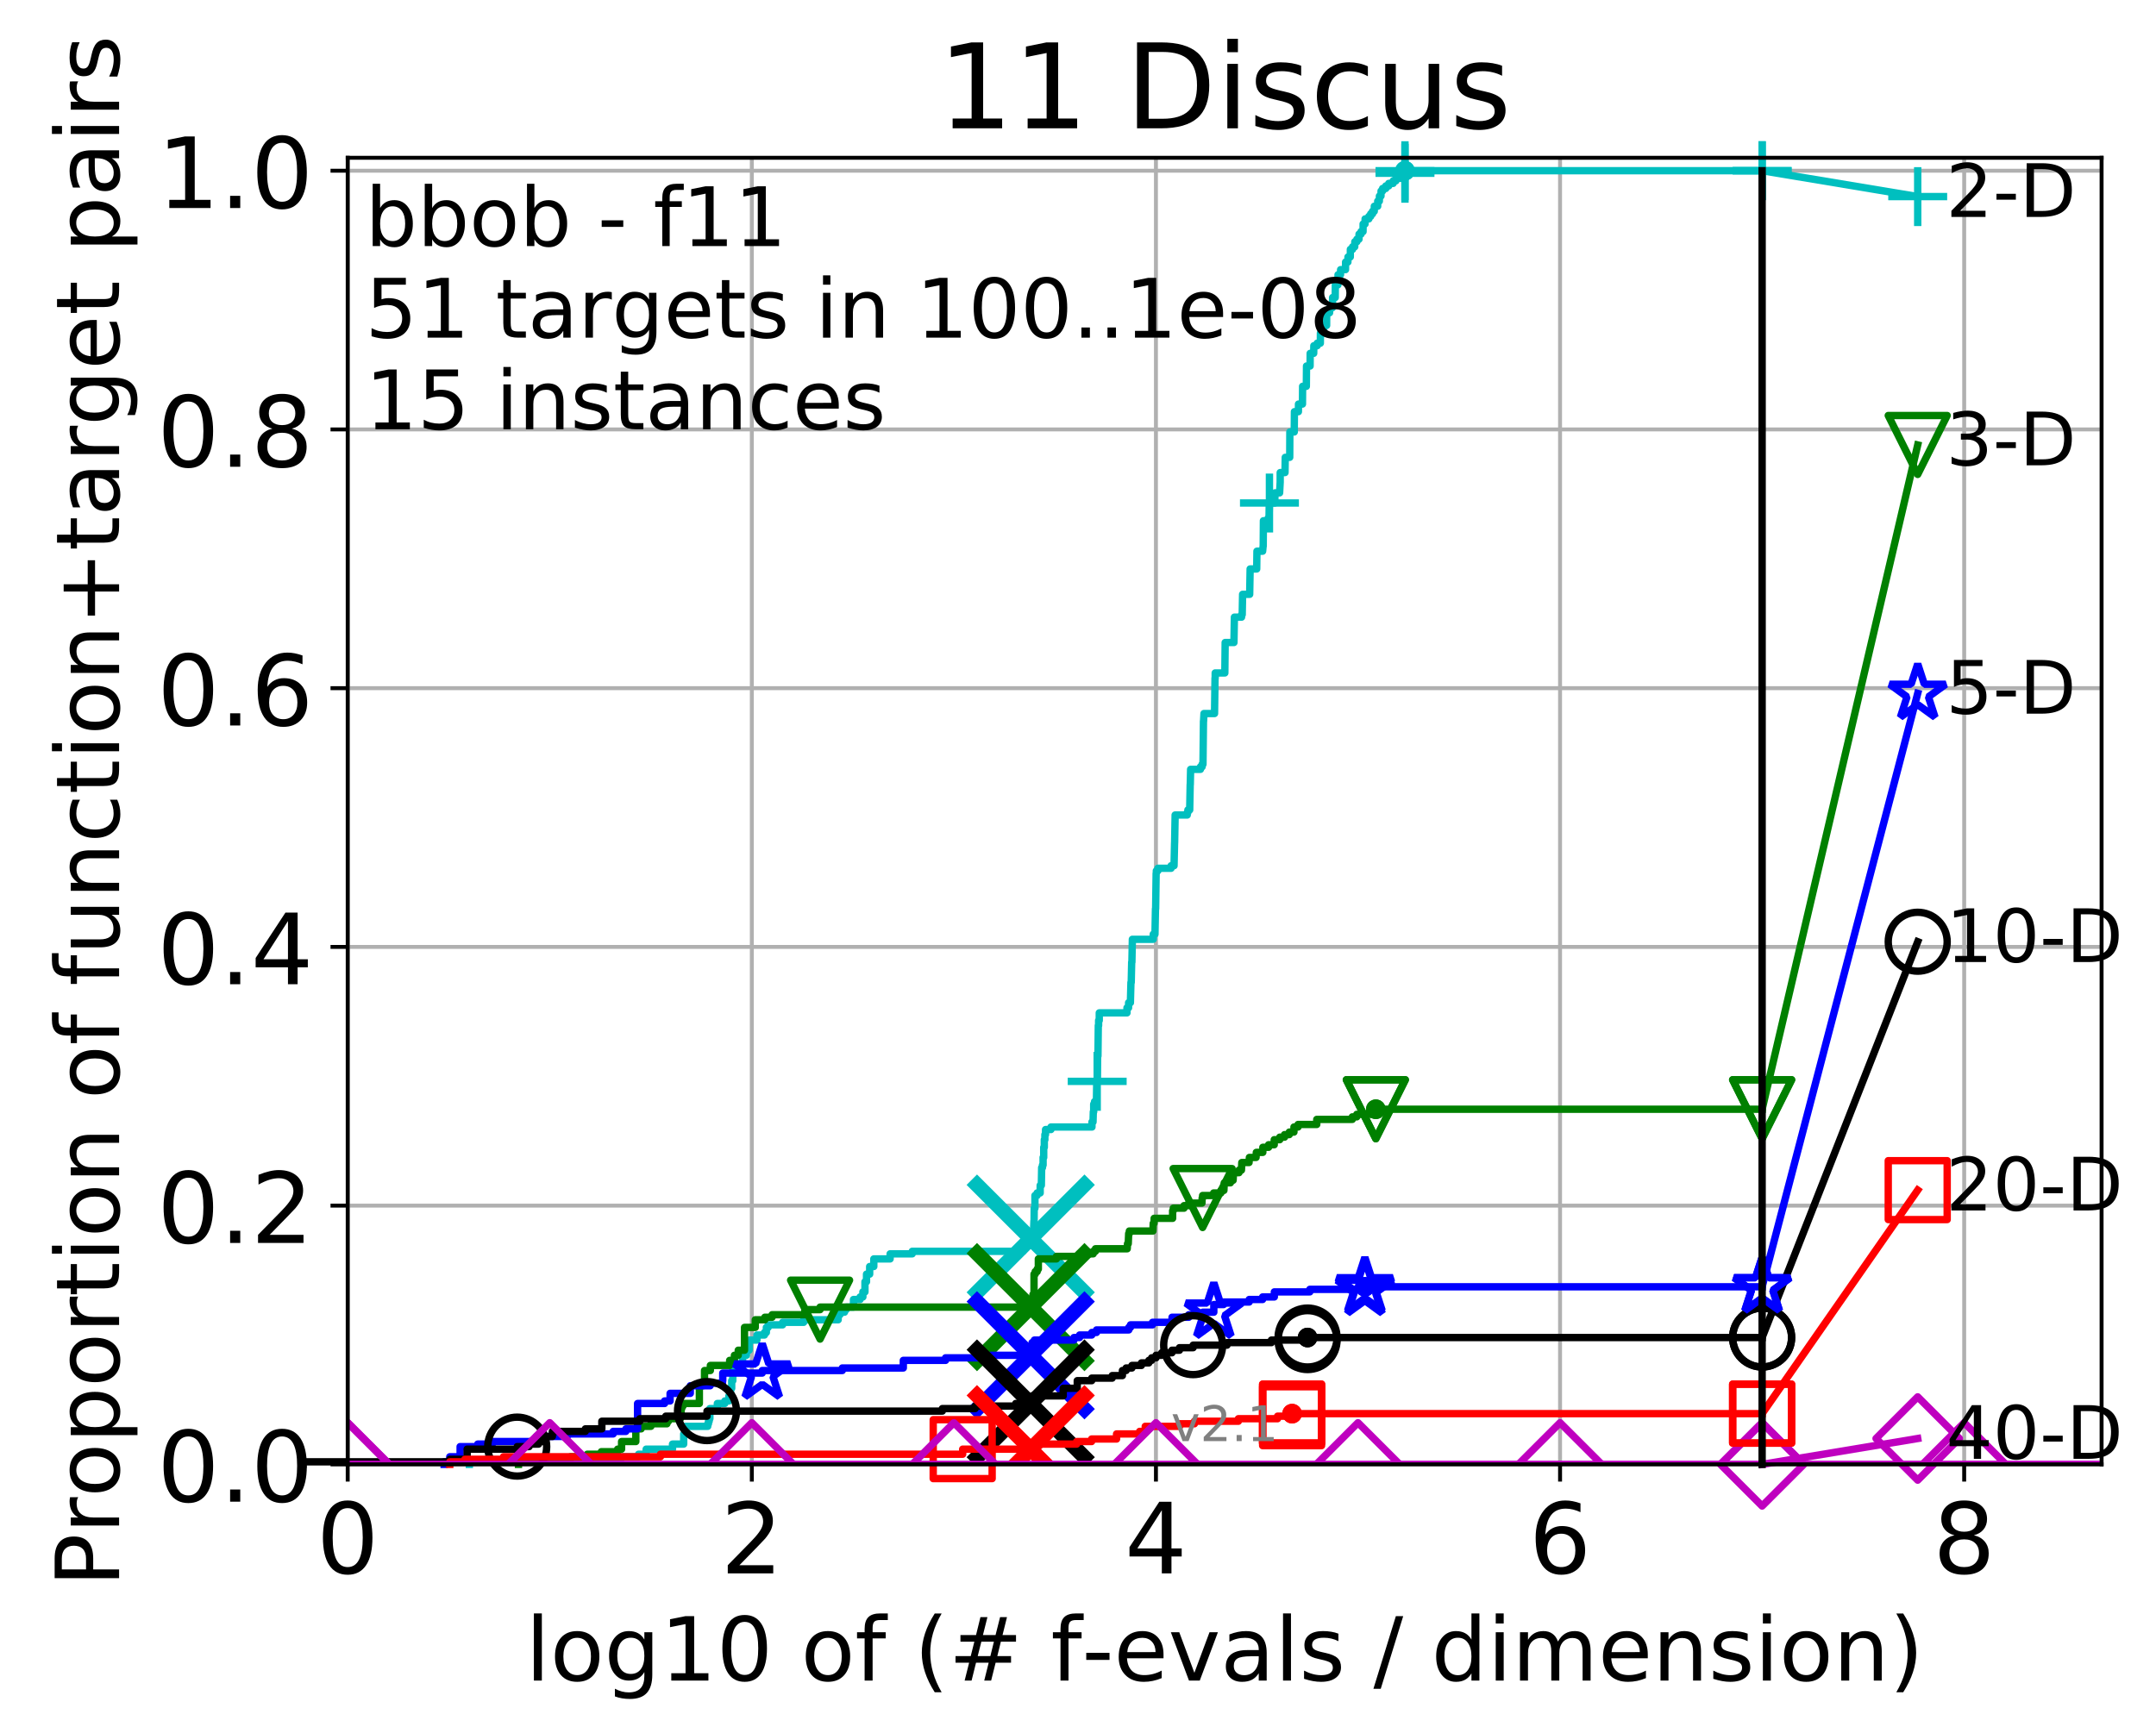 <?xml version="1.0" encoding="utf-8" standalone="no"?>
<!DOCTYPE svg PUBLIC "-//W3C//DTD SVG 1.1//EN"
  "http://www.w3.org/Graphics/SVG/1.1/DTD/svg11.dtd">
<!-- Created with matplotlib (http://matplotlib.org/) -->
<svg height="353pt" version="1.1" viewBox="0 0 439 353" width="439pt" xmlns="http://www.w3.org/2000/svg" xmlns:xlink="http://www.w3.org/1999/xlink">
 <defs>
  <style type="text/css">
*{stroke-linecap:butt;stroke-linejoin:round;}
  </style>
 </defs>
 <g id="figure_1">
  <g id="patch_1">
   <path d="M 0 353.222 
L 439.489 353.222 
L 439.489 0 
L 0 0 
z
" style="fill:#ffffff;"/>
  </g>
  <g id="axes_1">
   <g id="patch_2">
    <path d="M 70.8 298.245 
L 427.92 298.245 
L 427.92 32.133 
L 70.8 32.133 
z
" style="fill:#ffffff;"/>
   </g>
   <g id="matplotlib.axis_1">
    <g id="xtick_1">
     <g id="line2d_1">
      <path clip-path="url(#pa74e6b7994)" d="M 70.8 298.245 
L 70.8 32.133 
" style="fill:none;stroke:#b0b0b0;stroke-linecap:square;stroke-width:0.8;"/>
     </g>
     <g id="line2d_2">
      <defs>
       <path d="M 0 0 
L 0 3.5 
" id="m2db60bac34" style="stroke:#000000;stroke-width:0.8;"/>
      </defs>
      <g>
       <use style="stroke:#000000;stroke-width:0.8;" x="70.8" xlink:href="#m2db60bac34" y="298.245"/>
      </g>
     </g>
     <g id="text_1">
      <!-- 0 -->
      <defs>
       <path d="M 31.781 66.406 
Q 24.172 66.406 20.328 58.906 
Q 16.5 51.422 16.5 36.375 
Q 16.5 21.391 20.328 13.891 
Q 24.172 6.391 31.781 6.391 
Q 39.453 6.391 43.281 13.891 
Q 47.125 21.391 47.125 36.375 
Q 47.125 51.422 43.281 58.906 
Q 39.453 66.406 31.781 66.406 
z
M 31.781 74.219 
Q 44.047 74.219 50.516 64.516 
Q 56.984 54.828 56.984 36.375 
Q 56.984 17.969 50.516 8.266 
Q 44.047 -1.422 31.781 -1.422 
Q 19.531 -1.422 13.062 8.266 
Q 6.594 17.969 6.594 36.375 
Q 6.594 54.828 13.062 64.516 
Q 19.531 74.219 31.781 74.219 
z
" id="DejaVuSans-30"/>
      </defs>
      <g transform="translate(64.438 320.442)scale(0.2 -0.2)">
       <use xlink:href="#DejaVuSans-30"/>
      </g>
     </g>
    </g>
    <g id="xtick_2">
     <g id="line2d_3">
      <path clip-path="url(#pa74e6b7994)" d="M 153.086 298.245 
L 153.086 32.133 
" style="fill:none;stroke:#b0b0b0;stroke-linecap:square;stroke-width:0.8;"/>
     </g>
     <g id="line2d_4">
      <g>
       <use style="stroke:#000000;stroke-width:0.8;" x="153.086" xlink:href="#m2db60bac34" y="298.245"/>
      </g>
     </g>
     <g id="text_2">
      <!-- 2 -->
      <defs>
       <path d="M 19.188 8.297 
L 53.609 8.297 
L 53.609 0 
L 7.328 0 
L 7.328 8.297 
Q 12.938 14.109 22.625 23.891 
Q 32.328 33.688 34.812 36.531 
Q 39.547 41.844 41.422 45.531 
Q 43.312 49.219 43.312 52.781 
Q 43.312 58.594 39.234 62.25 
Q 35.156 65.922 28.609 65.922 
Q 23.969 65.922 18.812 64.312 
Q 13.672 62.703 7.812 59.422 
L 7.812 69.391 
Q 13.766 71.781 18.938 73 
Q 24.125 74.219 28.422 74.219 
Q 39.75 74.219 46.484 68.547 
Q 53.219 62.891 53.219 53.422 
Q 53.219 48.922 51.531 44.891 
Q 49.859 40.875 45.406 35.406 
Q 44.188 33.984 37.641 27.219 
Q 31.109 20.453 19.188 8.297 
z
" id="DejaVuSans-32"/>
      </defs>
      <g transform="translate(146.723 320.442)scale(0.2 -0.2)">
       <use xlink:href="#DejaVuSans-32"/>
      </g>
     </g>
    </g>
    <g id="xtick_3">
     <g id="line2d_5">
      <path clip-path="url(#pa74e6b7994)" d="M 235.371 298.245 
L 235.371 32.133 
" style="fill:none;stroke:#b0b0b0;stroke-linecap:square;stroke-width:0.8;"/>
     </g>
     <g id="line2d_6">
      <g>
       <use style="stroke:#000000;stroke-width:0.8;" x="235.371" xlink:href="#m2db60bac34" y="298.245"/>
      </g>
     </g>
     <g id="text_3">
      <!-- 4 -->
      <defs>
       <path d="M 37.797 64.312 
L 12.891 25.391 
L 37.797 25.391 
z
M 35.203 72.906 
L 47.609 72.906 
L 47.609 25.391 
L 58.016 25.391 
L 58.016 17.188 
L 47.609 17.188 
L 47.609 0 
L 37.797 0 
L 37.797 17.188 
L 4.891 17.188 
L 4.891 26.703 
z
" id="DejaVuSans-34"/>
      </defs>
      <g transform="translate(229.009 320.442)scale(0.2 -0.2)">
       <use xlink:href="#DejaVuSans-34"/>
      </g>
     </g>
    </g>
    <g id="xtick_4">
     <g id="line2d_7">
      <path clip-path="url(#pa74e6b7994)" d="M 317.657 298.245 
L 317.657 32.133 
" style="fill:none;stroke:#b0b0b0;stroke-linecap:square;stroke-width:0.8;"/>
     </g>
     <g id="line2d_8">
      <g>
       <use style="stroke:#000000;stroke-width:0.8;" x="317.657" xlink:href="#m2db60bac34" y="298.245"/>
      </g>
     </g>
     <g id="text_4">
      <!-- 6 -->
      <defs>
       <path d="M 33.016 40.375 
Q 26.375 40.375 22.484 35.828 
Q 18.609 31.297 18.609 23.391 
Q 18.609 15.531 22.484 10.953 
Q 26.375 6.391 33.016 6.391 
Q 39.656 6.391 43.531 10.953 
Q 47.406 15.531 47.406 23.391 
Q 47.406 31.297 43.531 35.828 
Q 39.656 40.375 33.016 40.375 
z
M 52.594 71.297 
L 52.594 62.312 
Q 48.875 64.062 45.094 64.984 
Q 41.312 65.922 37.594 65.922 
Q 27.828 65.922 22.672 59.328 
Q 17.531 52.734 16.797 39.406 
Q 19.672 43.656 24.016 45.922 
Q 28.375 48.188 33.594 48.188 
Q 44.578 48.188 50.953 41.516 
Q 57.328 34.859 57.328 23.391 
Q 57.328 12.156 50.688 5.359 
Q 44.047 -1.422 33.016 -1.422 
Q 20.359 -1.422 13.672 8.266 
Q 6.984 17.969 6.984 36.375 
Q 6.984 53.656 15.188 63.938 
Q 23.391 74.219 37.203 74.219 
Q 40.922 74.219 44.703 73.484 
Q 48.484 72.75 52.594 71.297 
z
" id="DejaVuSans-36"/>
      </defs>
      <g transform="translate(311.295 320.442)scale(0.2 -0.2)">
       <use xlink:href="#DejaVuSans-36"/>
      </g>
     </g>
    </g>
    <g id="xtick_5">
     <g id="line2d_9">
      <path clip-path="url(#pa74e6b7994)" d="M 399.943 298.245 
L 399.943 32.133 
" style="fill:none;stroke:#b0b0b0;stroke-linecap:square;stroke-width:0.8;"/>
     </g>
     <g id="line2d_10">
      <g>
       <use style="stroke:#000000;stroke-width:0.8;" x="399.943" xlink:href="#m2db60bac34" y="298.245"/>
      </g>
     </g>
     <g id="text_5">
      <!-- 8 -->
      <defs>
       <path d="M 31.781 34.625 
Q 24.75 34.625 20.719 30.859 
Q 16.703 27.094 16.703 20.516 
Q 16.703 13.922 20.719 10.156 
Q 24.75 6.391 31.781 6.391 
Q 38.812 6.391 42.859 10.172 
Q 46.922 13.969 46.922 20.516 
Q 46.922 27.094 42.891 30.859 
Q 38.875 34.625 31.781 34.625 
z
M 21.922 38.812 
Q 15.578 40.375 12.031 44.719 
Q 8.5 49.078 8.5 55.328 
Q 8.5 64.062 14.719 69.141 
Q 20.953 74.219 31.781 74.219 
Q 42.672 74.219 48.875 69.141 
Q 55.078 64.062 55.078 55.328 
Q 55.078 49.078 51.531 44.719 
Q 48 40.375 41.703 38.812 
Q 48.828 37.156 52.797 32.312 
Q 56.781 27.484 56.781 20.516 
Q 56.781 9.906 50.312 4.234 
Q 43.844 -1.422 31.781 -1.422 
Q 19.734 -1.422 13.25 4.234 
Q 6.781 9.906 6.781 20.516 
Q 6.781 27.484 10.781 32.312 
Q 14.797 37.156 21.922 38.812 
z
M 18.312 54.391 
Q 18.312 48.734 21.844 45.562 
Q 25.391 42.391 31.781 42.391 
Q 38.141 42.391 41.719 45.562 
Q 45.312 48.734 45.312 54.391 
Q 45.312 60.062 41.719 63.234 
Q 38.141 66.406 31.781 66.406 
Q 25.391 66.406 21.844 63.234 
Q 18.312 60.062 18.312 54.391 
z
" id="DejaVuSans-38"/>
      </defs>
      <g transform="translate(393.58 320.442)scale(0.2 -0.2)">
       <use xlink:href="#DejaVuSans-38"/>
      </g>
     </g>
    </g>
    <g id="text_6">
     <!-- log10 of (# f-evals / dimension) -->
     <defs>
      <path d="M 9.422 75.984 
L 18.406 75.984 
L 18.406 0 
L 9.422 0 
z
" id="DejaVuSans-6c"/>
      <path d="M 30.609 48.391 
Q 23.391 48.391 19.188 42.75 
Q 14.984 37.109 14.984 27.297 
Q 14.984 17.484 19.156 11.844 
Q 23.344 6.203 30.609 6.203 
Q 37.797 6.203 41.984 11.859 
Q 46.188 17.531 46.188 27.297 
Q 46.188 37.016 41.984 42.703 
Q 37.797 48.391 30.609 48.391 
z
M 30.609 56 
Q 42.328 56 49.016 48.375 
Q 55.719 40.766 55.719 27.297 
Q 55.719 13.875 49.016 6.219 
Q 42.328 -1.422 30.609 -1.422 
Q 18.844 -1.422 12.172 6.219 
Q 5.516 13.875 5.516 27.297 
Q 5.516 40.766 12.172 48.375 
Q 18.844 56 30.609 56 
z
" id="DejaVuSans-6f"/>
      <path d="M 45.406 27.984 
Q 45.406 37.75 41.375 43.109 
Q 37.359 48.484 30.078 48.484 
Q 22.859 48.484 18.828 43.109 
Q 14.797 37.75 14.797 27.984 
Q 14.797 18.266 18.828 12.891 
Q 22.859 7.516 30.078 7.516 
Q 37.359 7.516 41.375 12.891 
Q 45.406 18.266 45.406 27.984 
z
M 54.391 6.781 
Q 54.391 -7.172 48.188 -13.984 
Q 42 -20.797 29.203 -20.797 
Q 24.469 -20.797 20.266 -20.094 
Q 16.062 -19.391 12.109 -17.922 
L 12.109 -9.188 
Q 16.062 -11.328 19.922 -12.344 
Q 23.781 -13.375 27.781 -13.375 
Q 36.625 -13.375 41.016 -8.766 
Q 45.406 -4.156 45.406 5.172 
L 45.406 9.625 
Q 42.625 4.781 38.281 2.391 
Q 33.938 0 27.875 0 
Q 17.828 0 11.672 7.656 
Q 5.516 15.328 5.516 27.984 
Q 5.516 40.672 11.672 48.328 
Q 17.828 56 27.875 56 
Q 33.938 56 38.281 53.609 
Q 42.625 51.219 45.406 46.391 
L 45.406 54.688 
L 54.391 54.688 
z
" id="DejaVuSans-67"/>
      <path d="M 12.406 8.297 
L 28.516 8.297 
L 28.516 63.922 
L 10.984 60.406 
L 10.984 69.391 
L 28.422 72.906 
L 38.281 72.906 
L 38.281 8.297 
L 54.391 8.297 
L 54.391 0 
L 12.406 0 
z
" id="DejaVuSans-31"/>
      <path id="DejaVuSans-20"/>
      <path d="M 37.109 75.984 
L 37.109 68.5 
L 28.516 68.5 
Q 23.688 68.5 21.797 66.547 
Q 19.922 64.594 19.922 59.516 
L 19.922 54.688 
L 34.719 54.688 
L 34.719 47.703 
L 19.922 47.703 
L 19.922 0 
L 10.891 0 
L 10.891 47.703 
L 2.297 47.703 
L 2.297 54.688 
L 10.891 54.688 
L 10.891 58.5 
Q 10.891 67.625 15.141 71.797 
Q 19.391 75.984 28.609 75.984 
z
" id="DejaVuSans-66"/>
      <path d="M 31 75.875 
Q 24.469 64.656 21.281 53.656 
Q 18.109 42.672 18.109 31.391 
Q 18.109 20.125 21.312 9.062 
Q 24.516 -2 31 -13.188 
L 23.188 -13.188 
Q 15.875 -1.703 12.234 9.375 
Q 8.594 20.453 8.594 31.391 
Q 8.594 42.281 12.203 53.312 
Q 15.828 64.359 23.188 75.875 
z
" id="DejaVuSans-28"/>
      <path d="M 51.125 44 
L 36.922 44 
L 32.812 27.688 
L 47.125 27.688 
z
M 43.797 71.781 
L 38.719 51.516 
L 52.984 51.516 
L 58.109 71.781 
L 65.922 71.781 
L 60.891 51.516 
L 76.125 51.516 
L 76.125 44 
L 58.984 44 
L 54.984 27.688 
L 70.516 27.688 
L 70.516 20.219 
L 53.078 20.219 
L 48 0 
L 40.188 0 
L 45.219 20.219 
L 30.906 20.219 
L 25.875 0 
L 18.016 0 
L 23.094 20.219 
L 7.719 20.219 
L 7.719 27.688 
L 24.906 27.688 
L 29 44 
L 13.281 44 
L 13.281 51.516 
L 30.906 51.516 
L 35.891 71.781 
z
" id="DejaVuSans-23"/>
      <path d="M 4.891 31.391 
L 31.203 31.391 
L 31.203 23.391 
L 4.891 23.391 
z
" id="DejaVuSans-2d"/>
      <path d="M 56.203 29.594 
L 56.203 25.203 
L 14.891 25.203 
Q 15.484 15.922 20.484 11.062 
Q 25.484 6.203 34.422 6.203 
Q 39.594 6.203 44.453 7.469 
Q 49.312 8.734 54.109 11.281 
L 54.109 2.781 
Q 49.266 0.734 44.188 -0.344 
Q 39.109 -1.422 33.891 -1.422 
Q 20.797 -1.422 13.156 6.188 
Q 5.516 13.812 5.516 26.812 
Q 5.516 40.234 12.766 48.109 
Q 20.016 56 32.328 56 
Q 43.359 56 49.781 48.891 
Q 56.203 41.797 56.203 29.594 
z
M 47.219 32.234 
Q 47.125 39.594 43.094 43.984 
Q 39.062 48.391 32.422 48.391 
Q 24.906 48.391 20.391 44.141 
Q 15.875 39.891 15.188 32.172 
z
" id="DejaVuSans-65"/>
      <path d="M 2.984 54.688 
L 12.5 54.688 
L 29.594 8.797 
L 46.688 54.688 
L 56.203 54.688 
L 35.688 0 
L 23.484 0 
z
" id="DejaVuSans-76"/>
      <path d="M 34.281 27.484 
Q 23.391 27.484 19.188 25 
Q 14.984 22.516 14.984 16.5 
Q 14.984 11.719 18.141 8.906 
Q 21.297 6.109 26.703 6.109 
Q 34.188 6.109 38.703 11.406 
Q 43.219 16.703 43.219 25.484 
L 43.219 27.484 
z
M 52.203 31.203 
L 52.203 0 
L 43.219 0 
L 43.219 8.297 
Q 40.141 3.328 35.547 0.953 
Q 30.953 -1.422 24.312 -1.422 
Q 15.922 -1.422 10.953 3.297 
Q 6 8.016 6 15.922 
Q 6 25.141 12.172 29.828 
Q 18.359 34.516 30.609 34.516 
L 43.219 34.516 
L 43.219 35.406 
Q 43.219 41.609 39.141 45 
Q 35.062 48.391 27.688 48.391 
Q 23 48.391 18.547 47.266 
Q 14.109 46.141 10.016 43.891 
L 10.016 52.203 
Q 14.938 54.109 19.578 55.047 
Q 24.219 56 28.609 56 
Q 40.484 56 46.344 49.844 
Q 52.203 43.703 52.203 31.203 
z
" id="DejaVuSans-61"/>
      <path d="M 44.281 53.078 
L 44.281 44.578 
Q 40.484 46.531 36.375 47.5 
Q 32.281 48.484 27.875 48.484 
Q 21.188 48.484 17.844 46.438 
Q 14.5 44.391 14.5 40.281 
Q 14.5 37.156 16.891 35.375 
Q 19.281 33.594 26.516 31.984 
L 29.594 31.297 
Q 39.156 29.25 43.188 25.516 
Q 47.219 21.781 47.219 15.094 
Q 47.219 7.469 41.188 3.016 
Q 35.156 -1.422 24.609 -1.422 
Q 20.219 -1.422 15.453 -0.562 
Q 10.688 0.297 5.422 2 
L 5.422 11.281 
Q 10.406 8.688 15.234 7.391 
Q 20.062 6.109 24.812 6.109 
Q 31.156 6.109 34.562 8.281 
Q 37.984 10.453 37.984 14.406 
Q 37.984 18.062 35.516 20.016 
Q 33.062 21.969 24.703 23.781 
L 21.578 24.516 
Q 13.234 26.266 9.516 29.906 
Q 5.812 33.547 5.812 39.891 
Q 5.812 47.609 11.281 51.797 
Q 16.75 56 26.812 56 
Q 31.781 56 36.172 55.266 
Q 40.578 54.547 44.281 53.078 
z
" id="DejaVuSans-73"/>
      <path d="M 25.391 72.906 
L 33.688 72.906 
L 8.297 -9.281 
L 0 -9.281 
z
" id="DejaVuSans-2f"/>
      <path d="M 45.406 46.391 
L 45.406 75.984 
L 54.391 75.984 
L 54.391 0 
L 45.406 0 
L 45.406 8.203 
Q 42.578 3.328 38.25 0.953 
Q 33.938 -1.422 27.875 -1.422 
Q 17.969 -1.422 11.734 6.484 
Q 5.516 14.406 5.516 27.297 
Q 5.516 40.188 11.734 48.094 
Q 17.969 56 27.875 56 
Q 33.938 56 38.25 53.625 
Q 42.578 51.266 45.406 46.391 
z
M 14.797 27.297 
Q 14.797 17.391 18.875 11.75 
Q 22.953 6.109 30.078 6.109 
Q 37.203 6.109 41.297 11.75 
Q 45.406 17.391 45.406 27.297 
Q 45.406 37.203 41.297 42.844 
Q 37.203 48.484 30.078 48.484 
Q 22.953 48.484 18.875 42.844 
Q 14.797 37.203 14.797 27.297 
z
" id="DejaVuSans-64"/>
      <path d="M 9.422 54.688 
L 18.406 54.688 
L 18.406 0 
L 9.422 0 
z
M 9.422 75.984 
L 18.406 75.984 
L 18.406 64.594 
L 9.422 64.594 
z
" id="DejaVuSans-69"/>
      <path d="M 52 44.188 
Q 55.375 50.25 60.062 53.125 
Q 64.75 56 71.094 56 
Q 79.641 56 84.281 50.016 
Q 88.922 44.047 88.922 33.016 
L 88.922 0 
L 79.891 0 
L 79.891 32.719 
Q 79.891 40.578 77.094 44.375 
Q 74.312 48.188 68.609 48.188 
Q 61.625 48.188 57.562 43.547 
Q 53.516 38.922 53.516 30.906 
L 53.516 0 
L 44.484 0 
L 44.484 32.719 
Q 44.484 40.625 41.703 44.406 
Q 38.922 48.188 33.109 48.188 
Q 26.219 48.188 22.156 43.531 
Q 18.109 38.875 18.109 30.906 
L 18.109 0 
L 9.078 0 
L 9.078 54.688 
L 18.109 54.688 
L 18.109 46.188 
Q 21.188 51.219 25.484 53.609 
Q 29.781 56 35.688 56 
Q 41.656 56 45.828 52.969 
Q 50 49.953 52 44.188 
z
" id="DejaVuSans-6d"/>
      <path d="M 54.891 33.016 
L 54.891 0 
L 45.906 0 
L 45.906 32.719 
Q 45.906 40.484 42.875 44.328 
Q 39.844 48.188 33.797 48.188 
Q 26.516 48.188 22.312 43.547 
Q 18.109 38.922 18.109 30.906 
L 18.109 0 
L 9.078 0 
L 9.078 54.688 
L 18.109 54.688 
L 18.109 46.188 
Q 21.344 51.125 25.703 53.562 
Q 30.078 56 35.797 56 
Q 45.219 56 50.047 50.172 
Q 54.891 44.344 54.891 33.016 
z
" id="DejaVuSans-6e"/>
      <path d="M 8.016 75.875 
L 15.828 75.875 
Q 23.141 64.359 26.781 53.312 
Q 30.422 42.281 30.422 31.391 
Q 30.422 20.453 26.781 9.375 
Q 23.141 -1.703 15.828 -13.188 
L 8.016 -13.188 
Q 14.5 -2 17.703 9.062 
Q 20.906 20.125 20.906 31.391 
Q 20.906 42.672 17.703 53.656 
Q 14.5 64.656 8.016 75.875 
z
" id="DejaVuSans-29"/>
     </defs>
     <g transform="translate(107.015 342.279)scale(0.18 -0.18)">
      <use xlink:href="#DejaVuSans-6c"/>
      <use x="27.783" xlink:href="#DejaVuSans-6f"/>
      <use x="88.965" xlink:href="#DejaVuSans-67"/>
      <use x="152.441" xlink:href="#DejaVuSans-31"/>
      <use x="216.064" xlink:href="#DejaVuSans-30"/>
      <use x="279.688" xlink:href="#DejaVuSans-20"/>
      <use x="311.475" xlink:href="#DejaVuSans-6f"/>
      <use x="372.656" xlink:href="#DejaVuSans-66"/>
      <use x="407.861" xlink:href="#DejaVuSans-20"/>
      <use x="439.648" xlink:href="#DejaVuSans-28"/>
      <use x="478.662" xlink:href="#DejaVuSans-23"/>
      <use x="562.451" xlink:href="#DejaVuSans-20"/>
      <use x="594.238" xlink:href="#DejaVuSans-66"/>
      <use x="629.365" xlink:href="#DejaVuSans-2d"/>
      <use x="665.449" xlink:href="#DejaVuSans-65"/>
      <use x="726.973" xlink:href="#DejaVuSans-76"/>
      <use x="786.152" xlink:href="#DejaVuSans-61"/>
      <use x="847.432" xlink:href="#DejaVuSans-6c"/>
      <use x="875.215" xlink:href="#DejaVuSans-73"/>
      <use x="927.314" xlink:href="#DejaVuSans-20"/>
      <use x="959.102" xlink:href="#DejaVuSans-2f"/>
      <use x="992.793" xlink:href="#DejaVuSans-20"/>
      <use x="1024.58" xlink:href="#DejaVuSans-64"/>
      <use x="1088.057" xlink:href="#DejaVuSans-69"/>
      <use x="1115.84" xlink:href="#DejaVuSans-6d"/>
      <use x="1213.252" xlink:href="#DejaVuSans-65"/>
      <use x="1274.775" xlink:href="#DejaVuSans-6e"/>
      <use x="1338.154" xlink:href="#DejaVuSans-73"/>
      <use x="1390.254" xlink:href="#DejaVuSans-69"/>
      <use x="1418.037" xlink:href="#DejaVuSans-6f"/>
      <use x="1479.219" xlink:href="#DejaVuSans-6e"/>
      <use x="1542.598" xlink:href="#DejaVuSans-29"/>
     </g>
    </g>
   </g>
   <g id="matplotlib.axis_2">
    <g id="ytick_1">
     <g id="line2d_11">
      <path clip-path="url(#pa74e6b7994)" d="M 70.8 298.245 
L 427.92 298.245 
" style="fill:none;stroke:#b0b0b0;stroke-linecap:square;stroke-width:0.8;"/>
     </g>
     <g id="line2d_12">
      <defs>
       <path d="M 0 0 
L -3.5 0 
" id="m9fb916e263" style="stroke:#000000;stroke-width:0.8;"/>
      </defs>
      <g>
       <use style="stroke:#000000;stroke-width:0.8;" x="70.8" xlink:href="#m9fb916e263" y="298.245"/>
      </g>
     </g>
     <g id="text_7">
      <!-- 0.0 -->
      <defs>
       <path d="M 10.688 12.406 
L 21 12.406 
L 21 0 
L 10.688 0 
z
" id="DejaVuSans-2e"/>
      </defs>
      <g transform="translate(31.994 305.844)scale(0.2 -0.2)">
       <use xlink:href="#DejaVuSans-30"/>
       <use x="63.623" xlink:href="#DejaVuSans-2e"/>
       <use x="95.41" xlink:href="#DejaVuSans-30"/>
      </g>
     </g>
    </g>
    <g id="ytick_2">
     <g id="line2d_13">
      <path clip-path="url(#pa74e6b7994)" d="M 70.8 245.55 
L 427.92 245.55 
" style="fill:none;stroke:#b0b0b0;stroke-linecap:square;stroke-width:0.8;"/>
     </g>
     <g id="line2d_14">
      <g>
       <use style="stroke:#000000;stroke-width:0.8;" x="70.8" xlink:href="#m9fb916e263" y="245.55"/>
      </g>
     </g>
     <g id="text_8">
      <!-- 0.2 -->
      <g transform="translate(31.994 253.148)scale(0.2 -0.2)">
       <use xlink:href="#DejaVuSans-30"/>
       <use x="63.623" xlink:href="#DejaVuSans-2e"/>
       <use x="95.41" xlink:href="#DejaVuSans-32"/>
      </g>
     </g>
    </g>
    <g id="ytick_3">
     <g id="line2d_15">
      <path clip-path="url(#pa74e6b7994)" d="M 70.8 192.854 
L 427.92 192.854 
" style="fill:none;stroke:#b0b0b0;stroke-linecap:square;stroke-width:0.8;"/>
     </g>
     <g id="line2d_16">
      <g>
       <use style="stroke:#000000;stroke-width:0.8;" x="70.8" xlink:href="#m9fb916e263" y="192.854"/>
      </g>
     </g>
     <g id="text_9">
      <!-- 0.4 -->
      <g transform="translate(31.994 200.453)scale(0.2 -0.2)">
       <use xlink:href="#DejaVuSans-30"/>
       <use x="63.623" xlink:href="#DejaVuSans-2e"/>
       <use x="95.41" xlink:href="#DejaVuSans-34"/>
      </g>
     </g>
    </g>
    <g id="ytick_4">
     <g id="line2d_17">
      <path clip-path="url(#pa74e6b7994)" d="M 70.8 140.159 
L 427.92 140.159 
" style="fill:none;stroke:#b0b0b0;stroke-linecap:square;stroke-width:0.8;"/>
     </g>
     <g id="line2d_18">
      <g>
       <use style="stroke:#000000;stroke-width:0.8;" x="70.8" xlink:href="#m9fb916e263" y="140.159"/>
      </g>
     </g>
     <g id="text_10">
      <!-- 0.6 -->
      <g transform="translate(31.994 147.757)scale(0.2 -0.2)">
       <use xlink:href="#DejaVuSans-30"/>
       <use x="63.623" xlink:href="#DejaVuSans-2e"/>
       <use x="95.41" xlink:href="#DejaVuSans-36"/>
      </g>
     </g>
    </g>
    <g id="ytick_5">
     <g id="line2d_19">
      <path clip-path="url(#pa74e6b7994)" d="M 70.8 87.464 
L 427.92 87.464 
" style="fill:none;stroke:#b0b0b0;stroke-linecap:square;stroke-width:0.8;"/>
     </g>
     <g id="line2d_20">
      <g>
       <use style="stroke:#000000;stroke-width:0.8;" x="70.8" xlink:href="#m9fb916e263" y="87.464"/>
      </g>
     </g>
     <g id="text_11">
      <!-- 0.8 -->
      <g transform="translate(31.994 95.062)scale(0.2 -0.2)">
       <use xlink:href="#DejaVuSans-30"/>
       <use x="63.623" xlink:href="#DejaVuSans-2e"/>
       <use x="95.41" xlink:href="#DejaVuSans-38"/>
      </g>
     </g>
    </g>
    <g id="ytick_6">
     <g id="line2d_21">
      <path clip-path="url(#pa74e6b7994)" d="M 70.8 34.768 
L 427.92 34.768 
" style="fill:none;stroke:#b0b0b0;stroke-linecap:square;stroke-width:0.8;"/>
     </g>
     <g id="line2d_22">
      <g>
       <use style="stroke:#000000;stroke-width:0.8;" x="70.8" xlink:href="#m9fb916e263" y="34.768"/>
      </g>
     </g>
     <g id="text_12">
      <!-- 1.0 -->
      <g transform="translate(31.994 42.367)scale(0.2 -0.2)">
       <use xlink:href="#DejaVuSans-31"/>
       <use x="63.623" xlink:href="#DejaVuSans-2e"/>
       <use x="95.41" xlink:href="#DejaVuSans-30"/>
      </g>
     </g>
    </g>
    <g id="text_13">
     <!-- Proportion of function+target pairs -->
     <defs>
      <path d="M 19.672 64.797 
L 19.672 37.406 
L 32.078 37.406 
Q 38.969 37.406 42.719 40.969 
Q 46.484 44.531 46.484 51.125 
Q 46.484 57.672 42.719 61.234 
Q 38.969 64.797 32.078 64.797 
z
M 9.812 72.906 
L 32.078 72.906 
Q 44.344 72.906 50.609 67.359 
Q 56.891 61.812 56.891 51.125 
Q 56.891 40.328 50.609 34.812 
Q 44.344 29.297 32.078 29.297 
L 19.672 29.297 
L 19.672 0 
L 9.812 0 
z
" id="DejaVuSans-50"/>
      <path d="M 41.109 46.297 
Q 39.594 47.172 37.812 47.578 
Q 36.031 48 33.891 48 
Q 26.266 48 22.188 43.047 
Q 18.109 38.094 18.109 28.812 
L 18.109 0 
L 9.078 0 
L 9.078 54.688 
L 18.109 54.688 
L 18.109 46.188 
Q 20.953 51.172 25.484 53.578 
Q 30.031 56 36.531 56 
Q 37.453 56 38.578 55.875 
Q 39.703 55.766 41.062 55.516 
z
" id="DejaVuSans-72"/>
      <path d="M 18.109 8.203 
L 18.109 -20.797 
L 9.078 -20.797 
L 9.078 54.688 
L 18.109 54.688 
L 18.109 46.391 
Q 20.953 51.266 25.266 53.625 
Q 29.594 56 35.594 56 
Q 45.562 56 51.781 48.094 
Q 58.016 40.188 58.016 27.297 
Q 58.016 14.406 51.781 6.484 
Q 45.562 -1.422 35.594 -1.422 
Q 29.594 -1.422 25.266 0.953 
Q 20.953 3.328 18.109 8.203 
z
M 48.688 27.297 
Q 48.688 37.203 44.609 42.844 
Q 40.531 48.484 33.406 48.484 
Q 26.266 48.484 22.188 42.844 
Q 18.109 37.203 18.109 27.297 
Q 18.109 17.391 22.188 11.75 
Q 26.266 6.109 33.406 6.109 
Q 40.531 6.109 44.609 11.75 
Q 48.688 17.391 48.688 27.297 
z
" id="DejaVuSans-70"/>
      <path d="M 18.312 70.219 
L 18.312 54.688 
L 36.812 54.688 
L 36.812 47.703 
L 18.312 47.703 
L 18.312 18.016 
Q 18.312 11.328 20.141 9.422 
Q 21.969 7.516 27.594 7.516 
L 36.812 7.516 
L 36.812 0 
L 27.594 0 
Q 17.188 0 13.234 3.875 
Q 9.281 7.766 9.281 18.016 
L 9.281 47.703 
L 2.688 47.703 
L 2.688 54.688 
L 9.281 54.688 
L 9.281 70.219 
z
" id="DejaVuSans-74"/>
      <path d="M 8.5 21.578 
L 8.5 54.688 
L 17.484 54.688 
L 17.484 21.922 
Q 17.484 14.156 20.5 10.266 
Q 23.531 6.391 29.594 6.391 
Q 36.859 6.391 41.078 11.031 
Q 45.312 15.672 45.312 23.688 
L 45.312 54.688 
L 54.297 54.688 
L 54.297 0 
L 45.312 0 
L 45.312 8.406 
Q 42.047 3.422 37.719 1 
Q 33.406 -1.422 27.688 -1.422 
Q 18.266 -1.422 13.375 4.438 
Q 8.5 10.297 8.5 21.578 
z
M 31.109 56 
z
" id="DejaVuSans-75"/>
      <path d="M 48.781 52.594 
L 48.781 44.188 
Q 44.969 46.297 41.141 47.344 
Q 37.312 48.391 33.406 48.391 
Q 24.656 48.391 19.812 42.844 
Q 14.984 37.312 14.984 27.297 
Q 14.984 17.281 19.812 11.734 
Q 24.656 6.203 33.406 6.203 
Q 37.312 6.203 41.141 7.25 
Q 44.969 8.297 48.781 10.406 
L 48.781 2.094 
Q 45.016 0.344 40.984 -0.531 
Q 36.969 -1.422 32.422 -1.422 
Q 20.062 -1.422 12.781 6.344 
Q 5.516 14.109 5.516 27.297 
Q 5.516 40.672 12.859 48.328 
Q 20.219 56 33.016 56 
Q 37.156 56 41.109 55.141 
Q 45.062 54.297 48.781 52.594 
z
" id="DejaVuSans-63"/>
      <path d="M 46 62.703 
L 46 35.5 
L 73.188 35.5 
L 73.188 27.203 
L 46 27.203 
L 46 0 
L 37.797 0 
L 37.797 27.203 
L 10.594 27.203 
L 10.594 35.5 
L 37.797 35.5 
L 37.797 62.703 
z
" id="DejaVuSans-2b"/>
     </defs>
     <g transform="translate(24.25 323.179)rotate(-90)scale(0.18 -0.18)">
      <use xlink:href="#DejaVuSans-50"/>
      <use x="60.287" xlink:href="#DejaVuSans-72"/>
      <use x="101.369" xlink:href="#DejaVuSans-6f"/>
      <use x="162.551" xlink:href="#DejaVuSans-70"/>
      <use x="226.027" xlink:href="#DejaVuSans-6f"/>
      <use x="287.209" xlink:href="#DejaVuSans-72"/>
      <use x="328.322" xlink:href="#DejaVuSans-74"/>
      <use x="367.531" xlink:href="#DejaVuSans-69"/>
      <use x="395.314" xlink:href="#DejaVuSans-6f"/>
      <use x="456.496" xlink:href="#DejaVuSans-6e"/>
      <use x="519.875" xlink:href="#DejaVuSans-20"/>
      <use x="551.662" xlink:href="#DejaVuSans-6f"/>
      <use x="612.844" xlink:href="#DejaVuSans-66"/>
      <use x="648.049" xlink:href="#DejaVuSans-20"/>
      <use x="679.836" xlink:href="#DejaVuSans-66"/>
      <use x="715.041" xlink:href="#DejaVuSans-75"/>
      <use x="778.42" xlink:href="#DejaVuSans-6e"/>
      <use x="841.799" xlink:href="#DejaVuSans-63"/>
      <use x="896.779" xlink:href="#DejaVuSans-74"/>
      <use x="935.988" xlink:href="#DejaVuSans-69"/>
      <use x="963.771" xlink:href="#DejaVuSans-6f"/>
      <use x="1024.953" xlink:href="#DejaVuSans-6e"/>
      <use x="1088.332" xlink:href="#DejaVuSans-2b"/>
      <use x="1172.121" xlink:href="#DejaVuSans-74"/>
      <use x="1211.33" xlink:href="#DejaVuSans-61"/>
      <use x="1272.609" xlink:href="#DejaVuSans-72"/>
      <use x="1313.707" xlink:href="#DejaVuSans-67"/>
      <use x="1377.184" xlink:href="#DejaVuSans-65"/>
      <use x="1438.707" xlink:href="#DejaVuSans-74"/>
      <use x="1477.916" xlink:href="#DejaVuSans-20"/>
      <use x="1509.703" xlink:href="#DejaVuSans-70"/>
      <use x="1573.18" xlink:href="#DejaVuSans-61"/>
      <use x="1634.459" xlink:href="#DejaVuSans-69"/>
      <use x="1662.242" xlink:href="#DejaVuSans-72"/>
      <use x="1703.355" xlink:href="#DejaVuSans-73"/>
     </g>
    </g>
   </g>
   <g id="line2d_23">
    <defs>
     <path d="M 0 1.5 
C 0.398 1.5 0.779 1.342 1.061 1.061 
C 1.342 0.779 1.5 0.398 1.5 0 
C 1.5 -0.398 1.342 -0.779 1.061 -1.061 
C 0.779 -1.342 0.398 -1.5 0 -1.5 
C -0.398 -1.5 -0.779 -1.342 -1.061 -1.061 
C -1.342 -0.779 -1.5 -0.398 -1.5 0 
C -1.5 0.398 -1.342 0.779 -1.061 1.061 
C -0.779 1.342 -0.398 1.5 0 1.5 
z
" id="mda51c68ce2" style="stroke:#00bfbf;"/>
    </defs>
    <g>
     <use style="fill:#00bfbf;stroke:#00bfbf;" x="286.077" xlink:href="#mda51c68ce2" y="34.768"/>
     <use style="fill:#00bfbf;stroke:#00bfbf;" x="286.077" xlink:href="#mda51c68ce2" y="34.768"/>
    </g>
   </g>
   <g id="line2d_24">
    <path d="M 95.57 298.245 
L 95.57 297.729 
L 111.026 297.729 
L 111.026 297.212 
L 126.433 297.212 
L 126.433 296.696 
L 130.018 296.696 
L 130.018 296.179 
L 131.573 296.179 
L 131.573 295.146 
L 136.935 295.146 
L 136.935 294.112 
L 139.211 294.112 
L 139.211 292.046 
L 139.595 292.046 
L 139.595 290.496 
L 144.107 290.496 
L 144.107 289.979 
L 144.254 289.979 
L 144.254 289.463 
L 144.399 289.463 
L 144.399 288.946 
L 144.544 288.946 
L 144.544 286.88 
L 146.063 286.88 
L 146.063 285.846 
L 147.584 285.846 
L 147.584 285.33 
L 148.416 285.33 
L 148.416 284.297 
L 148.76 284.297 
L 148.76 282.747 
L 148.987 282.747 
L 148.987 281.197 
L 149.21 281.197 
L 149.21 279.13 
L 150.494 279.13 
L 150.494 278.614 
L 151.203 278.614 
L 151.203 276.031 
L 151.98 276.031 
L 151.98 274.997 
L 152.541 274.997 
L 152.541 272.931 
L 154.127 272.931 
L 154.127 271.898 
L 155.661 271.898 
L 155.661 271.381 
L 156.043 271.381 
L 156.043 270.348 
L 156.418 270.348 
L 156.418 269.831 
L 159.351 269.831 
L 159.351 269.315 
L 163.638 269.315 
L 163.638 268.798 
L 170.667 268.798 
L 170.667 267.765 
L 171.031 267.765 
L 171.031 267.248 
L 171.955 267.248 
L 171.955 266.731 
L 172.294 266.731 
L 172.294 266.215 
L 173.785 266.215 
L 173.785 264.665 
L 175.135 264.665 
L 175.135 264.148 
L 175.698 264.148 
L 175.698 263.115 
L 176.122 263.115 
L 176.122 261.049 
L 176.439 261.049 
L 176.439 259.499 
L 177.08 259.499 
L 177.08 257.949 
L 177.923 257.949 
L 177.923 256.399 
L 181.244 256.399 
L 181.244 255.366 
L 185.745 255.366 
L 185.745 254.849 
L 208.325 254.849 
L 208.325 253.816 
L 208.967 253.816 
L 208.967 253.299 
L 209.778 253.299 
L 209.778 252.266 
L 210.214 252.266 
L 210.214 251.749 
L 210.327 251.749 
L 210.331 250.716 
L 210.45 250.716 
L 210.533 248.65 
L 210.562 248.65 
L 210.583 246.067 
L 210.733 246.067 
L 210.733 243.483 
L 211.171 243.483 
L 211.171 242.967 
L 211.8 242.967 
L 211.8 241.417 
L 212.036 241.417 
L 212.101 237.801 
L 212.265 237.801 
L 212.265 237.284 
L 212.391 237.284 
L 212.391 235.734 
L 212.52 235.734 
L 212.52 233.668 
L 212.639 233.668 
L 212.639 232.118 
L 212.756 232.118 
L 212.756 231.085 
L 212.883 231.085 
L 212.892 230.051 
L 213.992 230.051 
L 213.992 229.535 
L 222.344 229.535 
L 222.344 228.501 
L 222.558 228.501 
L 222.618 226.435 
L 222.694 226.435 
L 222.694 224.885 
L 222.868 224.885 
L 222.868 224.368 
L 223.249 224.368 
L 223.319 220.235 
L 223.408 220.235 
L 223.495 215.069 
L 223.563 215.069 
L 223.632 208.87 
L 223.696 208.87 
L 223.696 207.837 
L 223.827 207.837 
L 223.832 206.287 
L 229.473 206.287 
L 229.473 205.253 
L 229.796 205.253 
L 229.802 204.22 
L 230.17 204.22 
L 230.279 200.087 
L 230.338 200.087 
L 230.431 195.954 
L 230.475 195.954 
L 230.569 191.305 
L 234.812 191.305 
L 234.825 190.271 
L 235.173 190.271 
L 235.274 185.105 
L 235.309 185.105 
L 235.411 177.872 
L 235.449 177.872 
L 235.449 177.356 
L 235.767 177.356 
L 235.767 176.839 
L 238.455 176.839 
L 238.455 176.323 
L 239.056 176.323 
L 239.165 171.673 
L 239.175 171.673 
L 239.278 165.99 
L 241.742 165.99 
L 241.742 165.474 
L 241.875 165.474 
L 241.875 164.957 
L 242.244 164.957 
L 242.343 159.791 
L 242.36 159.791 
L 242.43 156.691 
L 244.432 156.691 
L 244.432 156.174 
L 244.77 156.174 
L 244.77 155.658 
L 244.948 155.658 
L 245.048 146.875 
L 245.067 146.875 
L 245.152 145.325 
L 247.302 145.325 
L 247.401 138.093 
L 247.437 138.093 
L 247.437 137.059 
L 249.397 137.059 
L 249.465 130.86 
L 251.254 130.86 
L 251.344 125.694 
L 252.801 125.694 
L 252.801 125.177 
L 252.935 125.177 
L 253.016 121.044 
L 254.457 121.044 
L 254.548 115.878 
L 255.888 115.878 
L 255.935 112.261 
L 257.093 112.261 
L 257.194 111.228 
L 257.212 111.228 
L 257.252 106.062 
L 258.204 106.062 
L 258.204 105.545 
L 258.408 105.545 
L 258.481 102.446 
L 259.564 102.446 
L 259.62 100.379 
L 260.551 100.379 
L 260.66 98.313 
L 260.666 98.313 
L 260.674 96.246 
L 261.652 96.246 
L 261.702 93.146 
L 262.611 93.146 
L 262.636 87.98 
L 263.531 87.98 
L 263.567 83.847 
L 264.379 83.847 
L 264.396 82.297 
L 265.205 82.297 
L 265.235 78.681 
L 265.995 78.681 
L 266.03 74.548 
L 266.76 74.548 
L 266.775 71.965 
L 267.492 71.965 
L 267.521 70.415 
L 268.206 70.415 
L 268.206 69.898 
L 268.846 69.898 
L 268.86 67.832 
L 269.513 67.832 
L 269.517 66.282 
L 270.124 66.282 
L 270.137 63.699 
L 270.727 63.699 
L 270.757 62.666 
L 271.321 62.666 
L 271.34 60.599 
L 271.875 60.599 
L 271.899 58.016 
L 272.429 58.016 
L 272.446 55.95 
L 272.954 55.95 
L 272.972 54.916 
L 273.972 54.916 
L 273.985 53.367 
L 274.458 53.367 
L 274.47 52.333 
L 274.944 52.333 
L 274.958 50.783 
L 275.405 50.783 
L 275.405 50.267 
L 275.846 50.267 
L 275.863 49.234 
L 276.288 49.234 
L 276.288 48.717 
L 276.717 48.717 
L 276.725 47.684 
L 277.134 47.684 
L 277.134 47.167 
L 277.541 47.167 
L 277.553 45.617 
L 277.946 45.617 
L 277.959 44.584 
L 278.724 44.584 
L 278.724 44.067 
L 279.094 44.067 
L 279.094 43.551 
L 279.471 43.551 
L 279.471 43.034 
L 279.823 43.034 
L 279.835 42.001 
L 280.522 42.001 
L 280.528 40.968 
L 280.862 40.968 
L 280.873 39.934 
L 281.191 39.934 
L 281.209 38.901 
L 281.525 38.901 
L 281.525 38.385 
L 282.174 38.385 
L 282.174 37.868 
L 282.776 37.868 
L 282.776 37.351 
L 283.672 37.351 
L 283.672 36.835 
L 284.227 36.835 
L 284.227 36.318 
L 285.314 36.318 
L 285.314 35.801 
L 285.821 35.801 
L 285.821 35.285 
L 286.077 35.285 
L 286.077 34.768 
L 358.8 34.768 
L 358.8 34.768 
" style="fill:none;stroke:#00bfbf;stroke-linecap:square;stroke-width:1.5;"/>
   </g>
   <g id="line2d_25">
    <defs>
     <path d="M -6 0 
L 6 0 
M 0 6 
L 0 -6 
" id="m53242acd40" style="stroke:#00bfbf;stroke-width:1.5;"/>
    </defs>
    <g>
     <use style="fill:none;stroke:#00bfbf;stroke-width:1.5;" x="223.408" xlink:href="#m53242acd40" y="220.235"/>
     <use style="fill:none;stroke:#00bfbf;stroke-width:1.5;" x="258.481" xlink:href="#m53242acd40" y="102.446"/>
     <use style="fill:none;stroke:#00bfbf;stroke-width:1.5;" x="286.077" xlink:href="#m53242acd40" y="35.285"/>
     <use style="fill:none;stroke:#00bfbf;stroke-width:1.5;" x="286.077" xlink:href="#m53242acd40" y="34.768"/>
     <use style="fill:none;stroke:#00bfbf;stroke-width:1.5;" x="358.8" xlink:href="#m53242acd40" y="34.768"/>
    </g>
   </g>
   <g id="line2d_26"/>
   <g id="line2d_27">
    <path clip-path="url(#pa74e6b7994)" d="M 209.875 252.266 
" style="fill:none;stroke:#00bfbf;stroke-linecap:square;stroke-width:1.5;"/>
    <defs>
     <path d="M -12 12 
L 12 -12 
M -12 -12 
L 12 12 
" id="mc9ad0bc801" style="stroke:#00bfbf;stroke-width:3;"/>
    </defs>
    <g clip-path="url(#pa74e6b7994)">
     <use style="fill:#00bfbf;stroke:#00bfbf;stroke-width:3;" x="209.875" xlink:href="#mc9ad0bc801" y="252.266"/>
    </g>
   </g>
   <g id="line2d_28">
    <defs>
     <path d="M 0 1.5 
C 0.398 1.5 0.779 1.342 1.061 1.061 
C 1.342 0.779 1.5 0.398 1.5 0 
C 1.5 -0.398 1.342 -0.779 1.061 -1.061 
C 0.779 -1.342 0.398 -1.5 0 -1.5 
C -0.398 -1.5 -0.779 -1.342 -1.061 -1.061 
C -1.342 -0.779 -1.5 -0.398 -1.5 0 
C -1.5 0.398 -1.342 0.779 -1.061 1.061 
C -0.779 1.342 -0.398 1.5 0 1.5 
z
" id="m487ac861d6" style="stroke:#008000;"/>
    </defs>
    <g>
     <use style="fill:#008000;stroke:#008000;" x="280.142" xlink:href="#m487ac861d6" y="225.918"/>
     <use style="fill:#008000;stroke:#008000;" x="280.142" xlink:href="#m487ac861d6" y="225.918"/>
    </g>
   </g>
   <g id="line2d_29">
    <path d="M 105.57 298.245 
L 105.57 297.212 
L 116.167 297.212 
L 116.167 296.696 
L 119.58 296.696 
L 119.58 296.179 
L 122.445 296.179 
L 122.445 295.662 
L 125.758 295.662 
L 125.758 295.146 
L 126.565 295.146 
L 126.565 293.596 
L 129.468 293.596 
L 129.468 291.013 
L 130.552 291.013 
L 130.552 290.496 
L 132.539 290.496 
L 132.539 289.979 
L 135.797 289.979 
L 135.797 289.463 
L 136.108 289.463 
L 136.108 288.946 
L 138.551 288.946 
L 138.551 287.913 
L 138.685 287.913 
L 138.685 286.88 
L 138.818 286.88 
L 138.818 286.363 
L 139.081 286.363 
L 139.081 285.846 
L 142.403 285.846 
L 142.403 282.23 
L 143.146 282.23 
L 143.146 281.713 
L 143.455 281.713 
L 143.455 279.13 
L 144.64 279.13 
L 144.64 278.097 
L 148.57 278.097 
L 148.57 277.064 
L 149.54 277.064 
L 149.54 276.031 
L 150.321 276.031 
L 150.321 274.997 
L 151.596 274.997 
L 151.596 270.348 
L 153.787 270.348 
L 153.787 268.798 
L 155.738 268.798 
L 155.738 268.281 
L 157.215 268.281 
L 157.215 267.765 
L 163.884 267.765 
L 163.884 266.731 
L 166.983 266.731 
L 166.983 266.215 
L 209.926 266.215 
L 209.926 265.182 
L 210.071 265.182 
L 210.071 264.665 
L 210.279 264.665 
L 210.332 263.632 
L 210.546 263.632 
L 210.546 259.499 
L 210.788 259.499 
L 210.788 258.982 
L 211.187 258.982 
L 211.187 258.465 
L 211.425 258.465 
L 211.425 256.399 
L 215.107 256.399 
L 215.107 255.882 
L 219.727 255.882 
L 219.727 255.366 
L 222.598 255.366 
L 222.598 254.849 
L 223.052 254.849 
L 223.052 254.333 
L 229.522 254.333 
L 229.583 253.299 
L 229.731 253.299 
L 229.818 251.233 
L 229.953 251.233 
L 229.953 250.716 
L 234.76 250.716 
L 234.815 249.166 
L 234.982 249.166 
L 235.006 248.133 
L 238.768 248.133 
L 238.768 246.583 
L 238.902 246.583 
L 238.902 246.067 
L 241.085 246.067 
L 241.085 245.55 
L 242.045 245.55 
L 242.045 245.033 
L 244.741 245.033 
L 244.779 244 
L 244.874 244 
L 244.874 243.483 
L 247.115 243.483 
L 247.115 242.967 
L 248.602 242.967 
L 248.602 242.45 
L 249.21 242.45 
L 249.285 240.9 
L 250.538 240.9 
L 250.538 240.384 
L 251.085 240.384 
L 251.162 238.834 
L 252.285 238.834 
L 252.285 238.317 
L 252.782 238.317 
L 252.852 236.767 
L 254.332 236.767 
L 254.396 235.734 
L 255.757 235.734 
L 255.809 234.701 
L 257.133 234.701 
L 257.133 233.668 
L 258.307 233.668 
L 258.307 233.151 
L 259.458 233.151 
L 259.458 232.118 
L 260.584 232.118 
L 260.584 231.601 
L 261.558 231.601 
L 261.558 231.085 
L 262.522 231.085 
L 262.522 230.568 
L 263.47 230.568 
L 263.475 229.535 
L 264.306 229.535 
L 264.306 229.018 
L 268.116 229.018 
L 268.116 227.985 
L 275.353 227.985 
L 275.353 227.468 
L 276.264 227.468 
L 276.264 226.952 
L 279.802 226.952 
L 279.802 226.435 
L 280.142 226.435 
L 280.142 225.918 
L 358.8 225.918 
L 358.8 225.918 
" style="fill:none;stroke:#008000;stroke-linecap:square;stroke-width:1.5;"/>
   </g>
   <g id="line2d_30">
    <defs>
     <path d="M -0 6 
L 6 -6 
L -6 -6 
z
" id="mb498fac5d4" style="stroke:#008000;stroke-linejoin:miter;stroke-width:1.5;"/>
    </defs>
    <g>
     <use style="fill:none;stroke:#008000;stroke-linejoin:miter;stroke-width:1.5;" x="166.983" xlink:href="#mb498fac5d4" y="266.731"/>
     <use style="fill:none;stroke:#008000;stroke-linejoin:miter;stroke-width:1.5;" x="244.874" xlink:href="#mb498fac5d4" y="244"/>
     <use style="fill:none;stroke:#008000;stroke-linejoin:miter;stroke-width:1.5;" x="280.142" xlink:href="#mb498fac5d4" y="225.918"/>
     <use style="fill:none;stroke:#008000;stroke-linejoin:miter;stroke-width:1.5;" x="280.142" xlink:href="#mb498fac5d4" y="225.918"/>
     <use style="fill:none;stroke:#008000;stroke-linejoin:miter;stroke-width:1.5;" x="358.8" xlink:href="#mb498fac5d4" y="225.918"/>
    </g>
   </g>
   <g id="line2d_31"/>
   <g id="line2d_32">
    <path clip-path="url(#pa74e6b7994)" d="M 209.874 266.215 
" style="fill:none;stroke:#008000;stroke-linecap:square;stroke-width:1.5;"/>
    <defs>
     <path d="M -12 12 
L 12 -12 
M -12 -12 
L 12 12 
" id="m21fe1c10f6" style="stroke:#008000;stroke-width:3;"/>
    </defs>
    <g clip-path="url(#pa74e6b7994)">
     <use style="fill:#008000;stroke:#008000;stroke-width:3;" x="209.874" xlink:href="#m21fe1c10f6" y="266.215"/>
    </g>
   </g>
   <g id="line2d_33">
    <defs>
     <path d="M 0 1.5 
C 0.398 1.5 0.779 1.342 1.061 1.061 
C 1.342 0.779 1.5 0.398 1.5 0 
C 1.5 -0.398 1.342 -0.779 1.061 -1.061 
C 0.779 -1.342 0.398 -1.5 0 -1.5 
C -0.398 -1.5 -0.779 -1.342 -1.061 -1.061 
C -1.342 -0.779 -1.5 -0.398 -1.5 0 
C -1.5 0.398 -1.342 0.779 -1.061 1.061 
C -0.779 1.342 -0.398 1.5 0 1.5 
z
" id="m7f3382e2fa" style="stroke:#0000ff;"/>
    </defs>
    <g>
     <use style="fill:#0000ff;stroke:#0000ff;" x="277.914" xlink:href="#m7f3382e2fa" y="262.082"/>
     <use style="fill:#0000ff;stroke:#0000ff;" x="277.914" xlink:href="#m7f3382e2fa" y="262.082"/>
    </g>
   </g>
   <g id="line2d_34">
    <path d="M 90.43 298.245 
L 90.43 297.729 
L 91.583 297.729 
L 91.583 296.696 
L 93.688 296.696 
L 93.688 294.629 
L 97.273 294.629 
L 97.273 294.112 
L 100.258 294.112 
L 100.258 293.596 
L 109.248 293.596 
L 109.248 292.563 
L 115.496 292.563 
L 115.496 292.046 
L 124.856 292.046 
L 124.856 291.529 
L 127.436 291.529 
L 127.436 291.013 
L 129.822 291.013 
L 129.822 285.846 
L 135.32 285.846 
L 135.32 285.33 
L 136.443 285.33 
L 136.443 283.78 
L 140.557 283.78 
L 140.557 282.23 
L 144.602 282.23 
L 144.602 281.713 
L 147.116 281.713 
L 147.116 281.197 
L 147.166 281.197 
L 147.166 279.647 
L 155.206 279.647 
L 155.206 279.13 
L 171.509 279.13 
L 171.509 278.614 
L 183.932 278.614 
L 183.932 277.064 
L 192.532 277.064 
L 192.532 276.547 
L 201.802 276.547 
L 201.802 276.031 
L 209.964 276.031 
L 209.964 274.997 
L 210.074 274.997 
L 210.074 273.964 
L 210.146 273.964 
L 210.146 273.448 
L 210.62 273.448 
L 210.62 272.931 
L 218.674 272.931 
L 218.674 272.414 
L 219.825 272.414 
L 219.825 271.898 
L 222.304 271.898 
L 222.304 271.381 
L 223.273 271.381 
L 223.273 270.864 
L 229.84 270.864 
L 229.84 270.348 
L 230.186 270.348 
L 230.186 269.831 
L 234.666 269.831 
L 234.666 269.315 
L 238.649 269.315 
L 238.649 268.281 
L 242.058 268.281 
L 242.058 267.765 
L 244.939 267.765 
L 244.939 267.248 
L 247.156 267.248 
L 247.156 265.698 
L 249.143 265.698 
L 249.143 265.182 
L 254.359 265.182 
L 254.359 264.665 
L 257.088 264.665 
L 257.088 264.148 
L 259.478 264.148 
L 259.478 263.115 
L 266.701 263.115 
L 266.701 262.598 
L 277.914 262.598 
L 277.914 262.082 
L 358.8 262.082 
" style="fill:none;stroke:#0000ff;stroke-linecap:square;stroke-width:1.5;"/>
   </g>
   <g id="line2d_35">
    <defs>
     <path d="M 0 -6 
L -1.347 -1.854 
L -5.706 -1.854 
L -2.18 0.708 
L -3.527 4.854 
L -0 2.292 
L 3.527 4.854 
L 2.18 0.708 
L 5.706 -1.854 
L 1.347 -1.854 
z
" id="m35b294e0c6" style="stroke:#0000ff;stroke-linejoin:bevel;stroke-width:1.5;"/>
    </defs>
    <g>
     <use style="fill:none;stroke:#0000ff;stroke-linejoin:bevel;stroke-width:1.5;" x="155.206" xlink:href="#m35b294e0c6" y="279.647"/>
     <use style="fill:none;stroke:#0000ff;stroke-linejoin:bevel;stroke-width:1.5;" x="247.156" xlink:href="#m35b294e0c6" y="267.248"/>
     <use style="fill:none;stroke:#0000ff;stroke-linejoin:bevel;stroke-width:1.5;" x="277.914" xlink:href="#m35b294e0c6" y="262.598"/>
     <use style="fill:none;stroke:#0000ff;stroke-linejoin:bevel;stroke-width:1.5;" x="277.914" xlink:href="#m35b294e0c6" y="262.082"/>
     <use style="fill:none;stroke:#0000ff;stroke-linejoin:bevel;stroke-width:1.5;" x="358.8" xlink:href="#m35b294e0c6" y="262.082"/>
    </g>
   </g>
   <g id="line2d_36"/>
   <g id="line2d_37">
    <path clip-path="url(#pa74e6b7994)" d="M 209.873 276.031 
" style="fill:none;stroke:#0000ff;stroke-linecap:square;stroke-width:1.5;"/>
    <defs>
     <path d="M -12 12 
L 12 -12 
M -12 -12 
L 12 12 
" id="me56955eebb" style="stroke:#0000ff;stroke-width:3;"/>
    </defs>
    <g clip-path="url(#pa74e6b7994)">
     <use style="fill:#0000ff;stroke:#0000ff;stroke-width:3;" x="209.873" xlink:href="#me56955eebb" y="276.031"/>
    </g>
   </g>
   <g id="line2d_38">
    <defs>
     <path d="M 0 1.5 
C 0.398 1.5 0.779 1.342 1.061 1.061 
C 1.342 0.779 1.5 0.398 1.5 0 
C 1.5 -0.398 1.342 -0.779 1.061 -1.061 
C 0.779 -1.342 0.398 -1.5 0 -1.5 
C -0.398 -1.5 -0.779 -1.342 -1.061 -1.061 
C -1.342 -0.779 -1.5 -0.398 -1.5 0 
C -1.5 0.398 -1.342 0.779 -1.061 1.061 
C -0.779 1.342 -0.398 1.5 0 1.5 
z
" id="m904b475bb0" style="stroke:#000000;"/>
    </defs>
    <g>
     <use style="stroke:#000000;" x="266.243" xlink:href="#m904b475bb0" y="272.414"/>
     <use style="stroke:#000000;" x="266.243" xlink:href="#m904b475bb0" y="272.414"/>
    </g>
   </g>
   <g id="line2d_39">
    <path d="M 61.673 298.245 
L 61.673 297.729 
L 91.583 297.729 
L 91.583 297.212 
L 95.118 297.212 
L 95.118 295.146 
L 105.313 295.146 
L 105.313 294.629 
L 107.731 294.629 
L 107.731 294.112 
L 109.659 294.112 
L 109.659 293.596 
L 110.646 293.596 
L 110.646 292.563 
L 112.471 292.563 
L 112.471 291.529 
L 119.188 291.529 
L 119.188 291.013 
L 122.544 291.013 
L 122.544 289.463 
L 130.276 289.463 
L 130.276 288.946 
L 135.56 288.946 
L 135.56 288.43 
L 143.958 288.43 
L 143.958 287.396 
L 191.877 287.396 
L 191.877 286.88 
L 198.549 286.88 
L 198.549 286.363 
L 206.822 286.363 
L 206.822 285.846 
L 209.901 285.846 
L 209.901 285.33 
L 209.942 285.33 
L 209.942 284.813 
L 210.149 284.813 
L 210.149 284.297 
L 216.49 284.297 
L 216.49 282.747 
L 219.349 282.747 
L 219.349 281.197 
L 222.292 281.197 
L 222.292 280.68 
L 226.462 280.68 
L 226.462 280.164 
L 228.542 280.164 
L 228.542 279.13 
L 229.3 279.13 
L 229.3 278.614 
L 230.484 278.614 
L 230.484 278.097 
L 232.412 278.097 
L 232.412 277.58 
L 233.928 277.58 
L 233.928 277.064 
L 234.491 277.064 
L 234.491 276.547 
L 235.384 276.547 
L 235.384 276.031 
L 236.541 276.031 
L 236.541 275.514 
L 238.636 275.514 
L 238.636 274.997 
L 240.164 274.997 
L 240.164 274.481 
L 242.944 274.481 
L 242.944 273.964 
L 249.843 273.964 
L 249.843 273.448 
L 258.881 273.448 
L 258.881 272.931 
L 266.243 272.931 
L 266.243 272.414 
L 358.8 272.414 
" style="fill:none;stroke:#000000;stroke-linecap:square;stroke-width:1.5;"/>
   </g>
   <g id="line2d_40">
    <defs>
     <path d="M 0 6 
C 1.591 6 3.117 5.368 4.243 4.243 
C 5.368 3.117 6 1.591 6 0 
C 6 -1.591 5.368 -3.117 4.243 -4.243 
C 3.117 -5.368 1.591 -6 0 -6 
C -1.591 -6 -3.117 -5.368 -4.243 -4.243 
C -5.368 -3.117 -6 -1.591 -6 0 
C -6 1.591 -5.368 3.117 -4.243 4.243 
C -3.117 5.368 -1.591 6 0 6 
z
" id="m488ac791b6" style="stroke:#000000;stroke-width:1.5;"/>
    </defs>
    <g>
     <use style="fill:none;stroke:#000000;stroke-width:1.5;" x="105.313" xlink:href="#m488ac791b6" y="294.629"/>
     <use style="fill:none;stroke:#000000;stroke-width:1.5;" x="143.958" xlink:href="#m488ac791b6" y="287.396"/>
     <use style="fill:none;stroke:#000000;stroke-width:1.5;" x="242.944" xlink:href="#m488ac791b6" y="273.964"/>
     <use style="fill:none;stroke:#000000;stroke-width:1.5;" x="266.243" xlink:href="#m488ac791b6" y="272.931"/>
     <use style="fill:none;stroke:#000000;stroke-width:1.5;" x="266.243" xlink:href="#m488ac791b6" y="272.414"/>
     <use style="fill:none;stroke:#000000;stroke-width:1.5;" x="358.8" xlink:href="#m488ac791b6" y="272.414"/>
    </g>
   </g>
   <g id="line2d_41"/>
   <g id="line2d_42">
    <path clip-path="url(#pa74e6b7994)" d="M 209.872 285.846 
" style="fill:none;stroke:#000000;stroke-linecap:square;stroke-width:1.5;"/>
    <defs>
     <path d="M -12 12 
L 12 -12 
M -12 -12 
L 12 12 
" id="mec9f95607b" style="stroke:#000000;stroke-width:3;"/>
    </defs>
    <g clip-path="url(#pa74e6b7994)">
     <use style="stroke:#000000;stroke-width:3;" x="209.872" xlink:href="#mec9f95607b" y="285.846"/>
    </g>
   </g>
   <g id="line2d_43">
    <defs>
     <path d="M 0 1.5 
C 0.398 1.5 0.779 1.342 1.061 1.061 
C 1.342 0.779 1.5 0.398 1.5 0 
C 1.5 -0.398 1.342 -0.779 1.061 -1.061 
C 0.779 -1.342 0.398 -1.5 0 -1.5 
C -0.398 -1.5 -0.779 -1.342 -1.061 -1.061 
C -1.342 -0.779 -1.5 -0.398 -1.5 0 
C -1.5 0.398 -1.342 0.779 -1.061 1.061 
C -0.779 1.342 -0.398 1.5 0 1.5 
z
" id="mdaea63e5e1" style="stroke:#ff0000;"/>
    </defs>
    <g>
     <use style="fill:#ff0000;stroke:#ff0000;" x="263.094" xlink:href="#mdaea63e5e1" y="287.913"/>
     <use style="fill:#ff0000;stroke:#ff0000;" x="263.094" xlink:href="#mdaea63e5e1" y="287.913"/>
    </g>
   </g>
   <g id="line2d_44">
    <path d="M 91.583 298.245 
L 91.583 297.729 
L 94.654 297.729 
L 94.654 297.212 
L 102.515 297.212 
L 102.515 296.696 
L 134.48 296.696 
L 134.48 296.179 
L 196.019 296.179 
L 196.019 295.146 
L 209.9 295.146 
L 209.9 294.629 
L 209.916 294.629 
L 209.916 294.112 
L 219.226 294.112 
L 219.226 293.596 
L 222.271 293.596 
L 222.271 293.079 
L 227.352 293.079 
L 227.352 292.046 
L 232.054 292.046 
L 232.054 291.529 
L 233.191 291.529 
L 233.191 290.496 
L 240.204 290.496 
L 240.204 289.979 
L 243.209 289.979 
L 243.209 289.463 
L 252.157 289.463 
L 252.157 288.946 
L 260.135 288.946 
L 260.135 288.43 
L 263.094 288.43 
L 263.094 287.913 
L 358.8 287.913 
" style="fill:none;stroke:#ff0000;stroke-linecap:square;stroke-width:1.5;"/>
   </g>
   <g id="line2d_45">
    <defs>
     <path d="M -6 6 
L 6 6 
L 6 -6 
L -6 -6 
z
" id="mfb21331229" style="stroke:#ff0000;stroke-linejoin:miter;stroke-width:1.5;"/>
    </defs>
    <g>
     <use style="fill:none;stroke:#ff0000;stroke-linejoin:miter;stroke-width:1.5;" x="196.019" xlink:href="#mfb21331229" y="295.146"/>
     <use style="fill:none;stroke:#ff0000;stroke-linejoin:miter;stroke-width:1.5;" x="263.094" xlink:href="#mfb21331229" y="288.43"/>
     <use style="fill:none;stroke:#ff0000;stroke-linejoin:miter;stroke-width:1.5;" x="263.094" xlink:href="#mfb21331229" y="287.913"/>
     <use style="fill:none;stroke:#ff0000;stroke-linejoin:miter;stroke-width:1.5;" x="263.094" xlink:href="#mfb21331229" y="287.913"/>
     <use style="fill:none;stroke:#ff0000;stroke-linejoin:miter;stroke-width:1.5;" x="358.8" xlink:href="#mfb21331229" y="287.913"/>
    </g>
   </g>
   <g id="line2d_46"/>
   <g id="line2d_47">
    <path clip-path="url(#pa74e6b7994)" d="M 209.872 295.146 
" style="fill:none;stroke:#ff0000;stroke-linecap:square;stroke-width:1.5;"/>
    <defs>
     <path d="M -12 12 
L 12 -12 
M -12 -12 
L 12 12 
" id="m94369fa6bf" style="stroke:#ff0000;stroke-width:3;"/>
    </defs>
    <g clip-path="url(#pa74e6b7994)">
     <use style="fill:#ff0000;stroke:#ff0000;stroke-width:3;" x="209.872" xlink:href="#m94369fa6bf" y="295.146"/>
    </g>
   </g>
   <g id="line2d_48">
    <path clip-path="url(#pa74e6b7994)" d="M 70.8 298.245 
L 70.8 298.245 
L 70.8 298.245 
L 70.8 298.245 
L 427.92 298.245 
" style="fill:none;stroke:#bf00bf;stroke-linecap:square;stroke-width:1.5;"/>
   </g>
   <g id="line2d_49">
    <defs>
     <path d="M -0 8.485 
L 8.485 0 
L 0 -8.485 
L -8.485 -0 
z
" id="mdacad53db4" style="stroke:#bf00bf;stroke-linejoin:miter;stroke-width:1.5;"/>
    </defs>
    <g clip-path="url(#pa74e6b7994)">
     <use style="fill:none;stroke:#bf00bf;stroke-linejoin:miter;stroke-width:1.5;" x="70.8" xlink:href="#mdacad53db4" y="298.245"/>
     <use style="fill:none;stroke:#bf00bf;stroke-linejoin:miter;stroke-width:1.5;" x="70.8" xlink:href="#mdacad53db4" y="298.245"/>
     <use style="fill:none;stroke:#bf00bf;stroke-linejoin:miter;stroke-width:1.5;" x="111.943" xlink:href="#mdacad53db4" y="298.245"/>
     <use style="fill:none;stroke:#bf00bf;stroke-linejoin:miter;stroke-width:1.5;" x="153.086" xlink:href="#mdacad53db4" y="298.245"/>
     <use style="fill:none;stroke:#bf00bf;stroke-linejoin:miter;stroke-width:1.5;" x="194.229" xlink:href="#mdacad53db4" y="298.245"/>
     <use style="fill:none;stroke:#bf00bf;stroke-linejoin:miter;stroke-width:1.5;" x="235.371" xlink:href="#mdacad53db4" y="298.245"/>
     <use style="fill:none;stroke:#bf00bf;stroke-linejoin:miter;stroke-width:1.5;" x="276.514" xlink:href="#mdacad53db4" y="298.245"/>
     <use style="fill:none;stroke:#bf00bf;stroke-linejoin:miter;stroke-width:1.5;" x="317.657" xlink:href="#mdacad53db4" y="298.245"/>
     <use style="fill:none;stroke:#bf00bf;stroke-linejoin:miter;stroke-width:1.5;" x="358.8" xlink:href="#mdacad53db4" y="298.245"/>
     <use style="fill:none;stroke:#bf00bf;stroke-linejoin:miter;stroke-width:1.5;" x="399.943" xlink:href="#mdacad53db4" y="298.245"/>
    </g>
   </g>
   <g id="line2d_50"/>
   <g id="line2d_51">
    <path d="M 358.8 298.245 
L 390.48 292.976 
" style="fill:none;stroke:#bf00bf;stroke-linecap:square;stroke-width:1.5;"/>
    <g>
     <use style="fill:none;stroke:#bf00bf;stroke-linejoin:miter;stroke-width:1.5;" x="358.8" xlink:href="#mdacad53db4" y="298.245"/>
     <use style="fill:none;stroke:#bf00bf;stroke-linejoin:miter;stroke-width:1.5;" x="390.48" xlink:href="#mdacad53db4" y="292.976"/>
    </g>
   </g>
   <g id="line2d_52">
    <path d="M 358.8 287.913 
L 390.48 242.388 
" style="fill:none;stroke:#ff0000;stroke-linecap:square;stroke-width:1.5;"/>
    <g>
     <use style="fill:none;stroke:#ff0000;stroke-linejoin:miter;stroke-width:1.5;" x="358.8" xlink:href="#mfb21331229" y="287.913"/>
     <use style="fill:none;stroke:#ff0000;stroke-linejoin:miter;stroke-width:1.5;" x="390.48" xlink:href="#mfb21331229" y="242.388"/>
    </g>
   </g>
   <g id="line2d_53">
    <path d="M 358.8 272.414 
L 390.48 191.801 
" style="fill:none;stroke:#000000;stroke-linecap:square;stroke-width:1.5;"/>
    <g>
     <use style="fill:none;stroke:#000000;stroke-width:1.5;" x="358.8" xlink:href="#m488ac791b6" y="272.414"/>
     <use style="fill:none;stroke:#000000;stroke-width:1.5;" x="390.48" xlink:href="#m488ac791b6" y="191.801"/>
    </g>
   </g>
   <g id="line2d_54">
    <path d="M 358.8 262.082 
L 390.48 141.213 
" style="fill:none;stroke:#0000ff;stroke-linecap:square;stroke-width:1.5;"/>
    <g>
     <use style="fill:none;stroke:#0000ff;stroke-linejoin:bevel;stroke-width:1.5;" x="358.8" xlink:href="#m35b294e0c6" y="262.082"/>
     <use style="fill:none;stroke:#0000ff;stroke-linejoin:bevel;stroke-width:1.5;" x="390.48" xlink:href="#m35b294e0c6" y="141.213"/>
    </g>
   </g>
   <g id="line2d_55">
    <path d="M 358.8 225.918 
L 390.48 90.625 
" style="fill:none;stroke:#008000;stroke-linecap:square;stroke-width:1.5;"/>
    <g>
     <use style="fill:none;stroke:#008000;stroke-linejoin:miter;stroke-width:1.5;" x="358.8" xlink:href="#mb498fac5d4" y="225.918"/>
     <use style="fill:none;stroke:#008000;stroke-linejoin:miter;stroke-width:1.5;" x="390.48" xlink:href="#mb498fac5d4" y="90.625"/>
    </g>
   </g>
   <g id="line2d_56">
    <path d="M 358.8 34.768 
L 390.48 40.038 
" style="fill:none;stroke:#00bfbf;stroke-linecap:square;stroke-width:1.5;"/>
    <g>
     <use style="fill:none;stroke:#00bfbf;stroke-width:1.5;" x="358.8" xlink:href="#m53242acd40" y="34.768"/>
     <use style="fill:none;stroke:#00bfbf;stroke-width:1.5;" x="390.48" xlink:href="#m53242acd40" y="40.038"/>
    </g>
   </g>
   <g id="line2d_57">
    <path d="M 358.8 298.245 
L 358.8 34.768 
" style="fill:none;stroke:#000000;stroke-linecap:square;stroke-width:1.5;"/>
   </g>
   <g id="patch_3">
    <path d="M 70.8 298.245 
L 70.8 32.133 
" style="fill:none;stroke:#000000;stroke-linecap:square;stroke-linejoin:miter;stroke-width:0.8;"/>
   </g>
   <g id="patch_4">
    <path d="M 427.92 298.245 
L 427.92 32.133 
" style="fill:none;stroke:#000000;stroke-linecap:square;stroke-linejoin:miter;stroke-width:0.8;"/>
   </g>
   <g id="patch_5">
    <path d="M 70.8 298.245 
L 427.92 298.245 
" style="fill:none;stroke:#000000;stroke-linecap:square;stroke-linejoin:miter;stroke-width:0.8;"/>
   </g>
   <g id="patch_6">
    <path d="M 70.8 32.133 
L 427.92 32.133 
" style="fill:none;stroke:#000000;stroke-linecap:square;stroke-linejoin:miter;stroke-width:0.8;"/>
   </g>
   <g id="text_14">
    <!-- 40-D -->
    <defs>
     <path d="M 19.672 64.797 
L 19.672 8.109 
L 31.594 8.109 
Q 46.688 8.109 53.688 14.938 
Q 60.688 21.781 60.688 36.531 
Q 60.688 51.172 53.688 57.984 
Q 46.688 64.797 31.594 64.797 
z
M 9.812 72.906 
L 30.078 72.906 
Q 51.266 72.906 61.172 64.094 
Q 71.094 55.281 71.094 36.531 
Q 71.094 17.672 61.125 8.828 
Q 51.172 0 30.078 0 
L 9.812 0 
z
" id="DejaVuSans-44"/>
    </defs>
    <g transform="translate(396.24 297.115)scale(0.15 -0.15)">
     <use xlink:href="#DejaVuSans-34"/>
     <use x="63.623" xlink:href="#DejaVuSans-30"/>
     <use x="127.246" xlink:href="#DejaVuSans-2d"/>
     <use x="163.33" xlink:href="#DejaVuSans-44"/>
    </g>
   </g>
   <g id="text_15">
    <!-- 20-D -->
    <g transform="translate(396.24 246.527)scale(0.15 -0.15)">
     <use xlink:href="#DejaVuSans-32"/>
     <use x="63.623" xlink:href="#DejaVuSans-30"/>
     <use x="127.246" xlink:href="#DejaVuSans-2d"/>
     <use x="163.33" xlink:href="#DejaVuSans-44"/>
    </g>
   </g>
   <g id="text_16">
    <!-- 10-D -->
    <g transform="translate(396.24 195.94)scale(0.15 -0.15)">
     <use xlink:href="#DejaVuSans-31"/>
     <use x="63.623" xlink:href="#DejaVuSans-30"/>
     <use x="127.246" xlink:href="#DejaVuSans-2d"/>
     <use x="163.33" xlink:href="#DejaVuSans-44"/>
    </g>
   </g>
   <g id="text_17">
    <!-- 5-D -->
    <defs>
     <path d="M 10.797 72.906 
L 49.516 72.906 
L 49.516 64.594 
L 19.828 64.594 
L 19.828 46.734 
Q 21.969 47.469 24.109 47.828 
Q 26.266 48.188 28.422 48.188 
Q 40.625 48.188 47.75 41.5 
Q 54.891 34.812 54.891 23.391 
Q 54.891 11.625 47.562 5.094 
Q 40.234 -1.422 26.906 -1.422 
Q 22.312 -1.422 17.547 -0.641 
Q 12.797 0.141 7.719 1.703 
L 7.719 11.625 
Q 12.109 9.234 16.797 8.062 
Q 21.484 6.891 26.703 6.891 
Q 35.156 6.891 40.078 11.328 
Q 45.016 15.766 45.016 23.391 
Q 45.016 31 40.078 35.438 
Q 35.156 39.891 26.703 39.891 
Q 22.75 39.891 18.812 39.016 
Q 14.891 38.141 10.797 36.281 
z
" id="DejaVuSans-35"/>
    </defs>
    <g transform="translate(396.24 145.352)scale(0.15 -0.15)">
     <use xlink:href="#DejaVuSans-35"/>
     <use x="63.623" xlink:href="#DejaVuSans-2d"/>
     <use x="99.707" xlink:href="#DejaVuSans-44"/>
    </g>
   </g>
   <g id="text_18">
    <!-- 3-D -->
    <defs>
     <path d="M 40.578 39.312 
Q 47.656 37.797 51.625 33 
Q 55.609 28.219 55.609 21.188 
Q 55.609 10.406 48.188 4.484 
Q 40.766 -1.422 27.094 -1.422 
Q 22.516 -1.422 17.656 -0.516 
Q 12.797 0.391 7.625 2.203 
L 7.625 11.719 
Q 11.719 9.328 16.594 8.109 
Q 21.484 6.891 26.812 6.891 
Q 36.078 6.891 40.938 10.547 
Q 45.797 14.203 45.797 21.188 
Q 45.797 27.641 41.281 31.266 
Q 36.766 34.906 28.719 34.906 
L 20.219 34.906 
L 20.219 43.016 
L 29.109 43.016 
Q 36.375 43.016 40.234 45.922 
Q 44.094 48.828 44.094 54.297 
Q 44.094 59.906 40.109 62.906 
Q 36.141 65.922 28.719 65.922 
Q 24.656 65.922 20.016 65.031 
Q 15.375 64.156 9.812 62.312 
L 9.812 71.094 
Q 15.438 72.656 20.344 73.438 
Q 25.25 74.219 29.594 74.219 
Q 40.828 74.219 47.359 69.109 
Q 53.906 64.016 53.906 55.328 
Q 53.906 49.266 50.438 45.094 
Q 46.969 40.922 40.578 39.312 
z
" id="DejaVuSans-33"/>
    </defs>
    <g transform="translate(396.24 94.764)scale(0.15 -0.15)">
     <use xlink:href="#DejaVuSans-33"/>
     <use x="63.623" xlink:href="#DejaVuSans-2d"/>
     <use x="99.707" xlink:href="#DejaVuSans-44"/>
    </g>
   </g>
   <g id="text_19">
    <!-- 2-D -->
    <g transform="translate(396.24 44.177)scale(0.15 -0.15)">
     <use xlink:href="#DejaVuSans-32"/>
     <use x="63.623" xlink:href="#DejaVuSans-2d"/>
     <use x="99.707" xlink:href="#DejaVuSans-44"/>
    </g>
   </g>
   <g id="text_20">
    <!-- bbob - f11 -->
    <defs>
     <path d="M 48.688 27.297 
Q 48.688 37.203 44.609 42.844 
Q 40.531 48.484 33.406 48.484 
Q 26.266 48.484 22.188 42.844 
Q 18.109 37.203 18.109 27.297 
Q 18.109 17.391 22.188 11.75 
Q 26.266 6.109 33.406 6.109 
Q 40.531 6.109 44.609 11.75 
Q 48.688 17.391 48.688 27.297 
z
M 18.109 46.391 
Q 20.953 51.266 25.266 53.625 
Q 29.594 56 35.594 56 
Q 45.562 56 51.781 48.094 
Q 58.016 40.188 58.016 27.297 
Q 58.016 14.406 51.781 6.484 
Q 45.562 -1.422 35.594 -1.422 
Q 29.594 -1.422 25.266 0.953 
Q 20.953 3.328 18.109 8.203 
L 18.109 0 
L 9.078 0 
L 9.078 75.984 
L 18.109 75.984 
z
" id="DejaVuSans-62"/>
    </defs>
    <g transform="translate(74.371 50.115)scale(0.167 -0.167)">
     <use xlink:href="#DejaVuSans-62"/>
     <use x="63.477" xlink:href="#DejaVuSans-62"/>
     <use x="126.953" xlink:href="#DejaVuSans-6f"/>
     <use x="188.135" xlink:href="#DejaVuSans-62"/>
     <use x="251.611" xlink:href="#DejaVuSans-20"/>
     <use x="283.398" xlink:href="#DejaVuSans-2d"/>
     <use x="319.482" xlink:href="#DejaVuSans-20"/>
     <use x="351.27" xlink:href="#DejaVuSans-66"/>
     <use x="386.475" xlink:href="#DejaVuSans-31"/>
     <use x="450.098" xlink:href="#DejaVuSans-31"/>
    </g>
    <!-- 51 targets in 100..1e-08 -->
    <g transform="translate(74.371 68.77)scale(0.167 -0.167)">
     <use xlink:href="#DejaVuSans-35"/>
     <use x="63.623" xlink:href="#DejaVuSans-31"/>
     <use x="127.246" xlink:href="#DejaVuSans-20"/>
     <use x="159.033" xlink:href="#DejaVuSans-74"/>
     <use x="198.242" xlink:href="#DejaVuSans-61"/>
     <use x="259.521" xlink:href="#DejaVuSans-72"/>
     <use x="300.619" xlink:href="#DejaVuSans-67"/>
     <use x="364.096" xlink:href="#DejaVuSans-65"/>
     <use x="425.619" xlink:href="#DejaVuSans-74"/>
     <use x="464.828" xlink:href="#DejaVuSans-73"/>
     <use x="516.928" xlink:href="#DejaVuSans-20"/>
     <use x="548.715" xlink:href="#DejaVuSans-69"/>
     <use x="576.498" xlink:href="#DejaVuSans-6e"/>
     <use x="639.877" xlink:href="#DejaVuSans-20"/>
     <use x="671.664" xlink:href="#DejaVuSans-31"/>
     <use x="735.287" xlink:href="#DejaVuSans-30"/>
     <use x="798.91" xlink:href="#DejaVuSans-30"/>
     <use x="862.533" xlink:href="#DejaVuSans-2e"/>
     <use x="894.32" xlink:href="#DejaVuSans-2e"/>
     <use x="926.107" xlink:href="#DejaVuSans-31"/>
     <use x="989.73" xlink:href="#DejaVuSans-65"/>
     <use x="1051.254" xlink:href="#DejaVuSans-2d"/>
     <use x="1087.338" xlink:href="#DejaVuSans-30"/>
     <use x="1150.961" xlink:href="#DejaVuSans-38"/>
    </g>
    <!-- 15 instances -->
    <g transform="translate(74.371 87.426)scale(0.167 -0.167)">
     <use xlink:href="#DejaVuSans-31"/>
     <use x="63.623" xlink:href="#DejaVuSans-35"/>
     <use x="127.246" xlink:href="#DejaVuSans-20"/>
     <use x="159.033" xlink:href="#DejaVuSans-69"/>
     <use x="186.816" xlink:href="#DejaVuSans-6e"/>
     <use x="250.195" xlink:href="#DejaVuSans-73"/>
     <use x="302.295" xlink:href="#DejaVuSans-74"/>
     <use x="341.504" xlink:href="#DejaVuSans-61"/>
     <use x="402.783" xlink:href="#DejaVuSans-6e"/>
     <use x="466.162" xlink:href="#DejaVuSans-63"/>
     <use x="521.143" xlink:href="#DejaVuSans-65"/>
     <use x="582.666" xlink:href="#DejaVuSans-73"/>
    </g>
   </g>
   <g id="text_21">
    <!-- v2.1 -->
    <g style="fill:#808080;" transform="translate(238.449 293.505)scale(0.1 -0.1)">
     <use xlink:href="#DejaVuSans-76"/>
     <use x="59.18" xlink:href="#DejaVuSans-32"/>
     <use x="122.803" xlink:href="#DejaVuSans-2e"/>
     <use x="154.59" xlink:href="#DejaVuSans-31"/>
    </g>
   </g>
   <g id="text_22">
    <!-- 11 Discus -->
    <g transform="translate(190.997 26.133)scale(0.24 -0.24)">
     <use xlink:href="#DejaVuSans-31"/>
     <use x="63.623" xlink:href="#DejaVuSans-31"/>
     <use x="127.246" xlink:href="#DejaVuSans-20"/>
     <use x="159.033" xlink:href="#DejaVuSans-44"/>
     <use x="236.035" xlink:href="#DejaVuSans-69"/>
     <use x="263.818" xlink:href="#DejaVuSans-73"/>
     <use x="315.918" xlink:href="#DejaVuSans-63"/>
     <use x="370.898" xlink:href="#DejaVuSans-75"/>
     <use x="434.277" xlink:href="#DejaVuSans-73"/>
    </g>
   </g>
  </g>
 </g>
 <defs>
  <clipPath id="pa74e6b7994">
   <rect height="266.112" width="357.12" x="70.8" y="32.133"/>
  </clipPath>
 </defs>
</svg>

